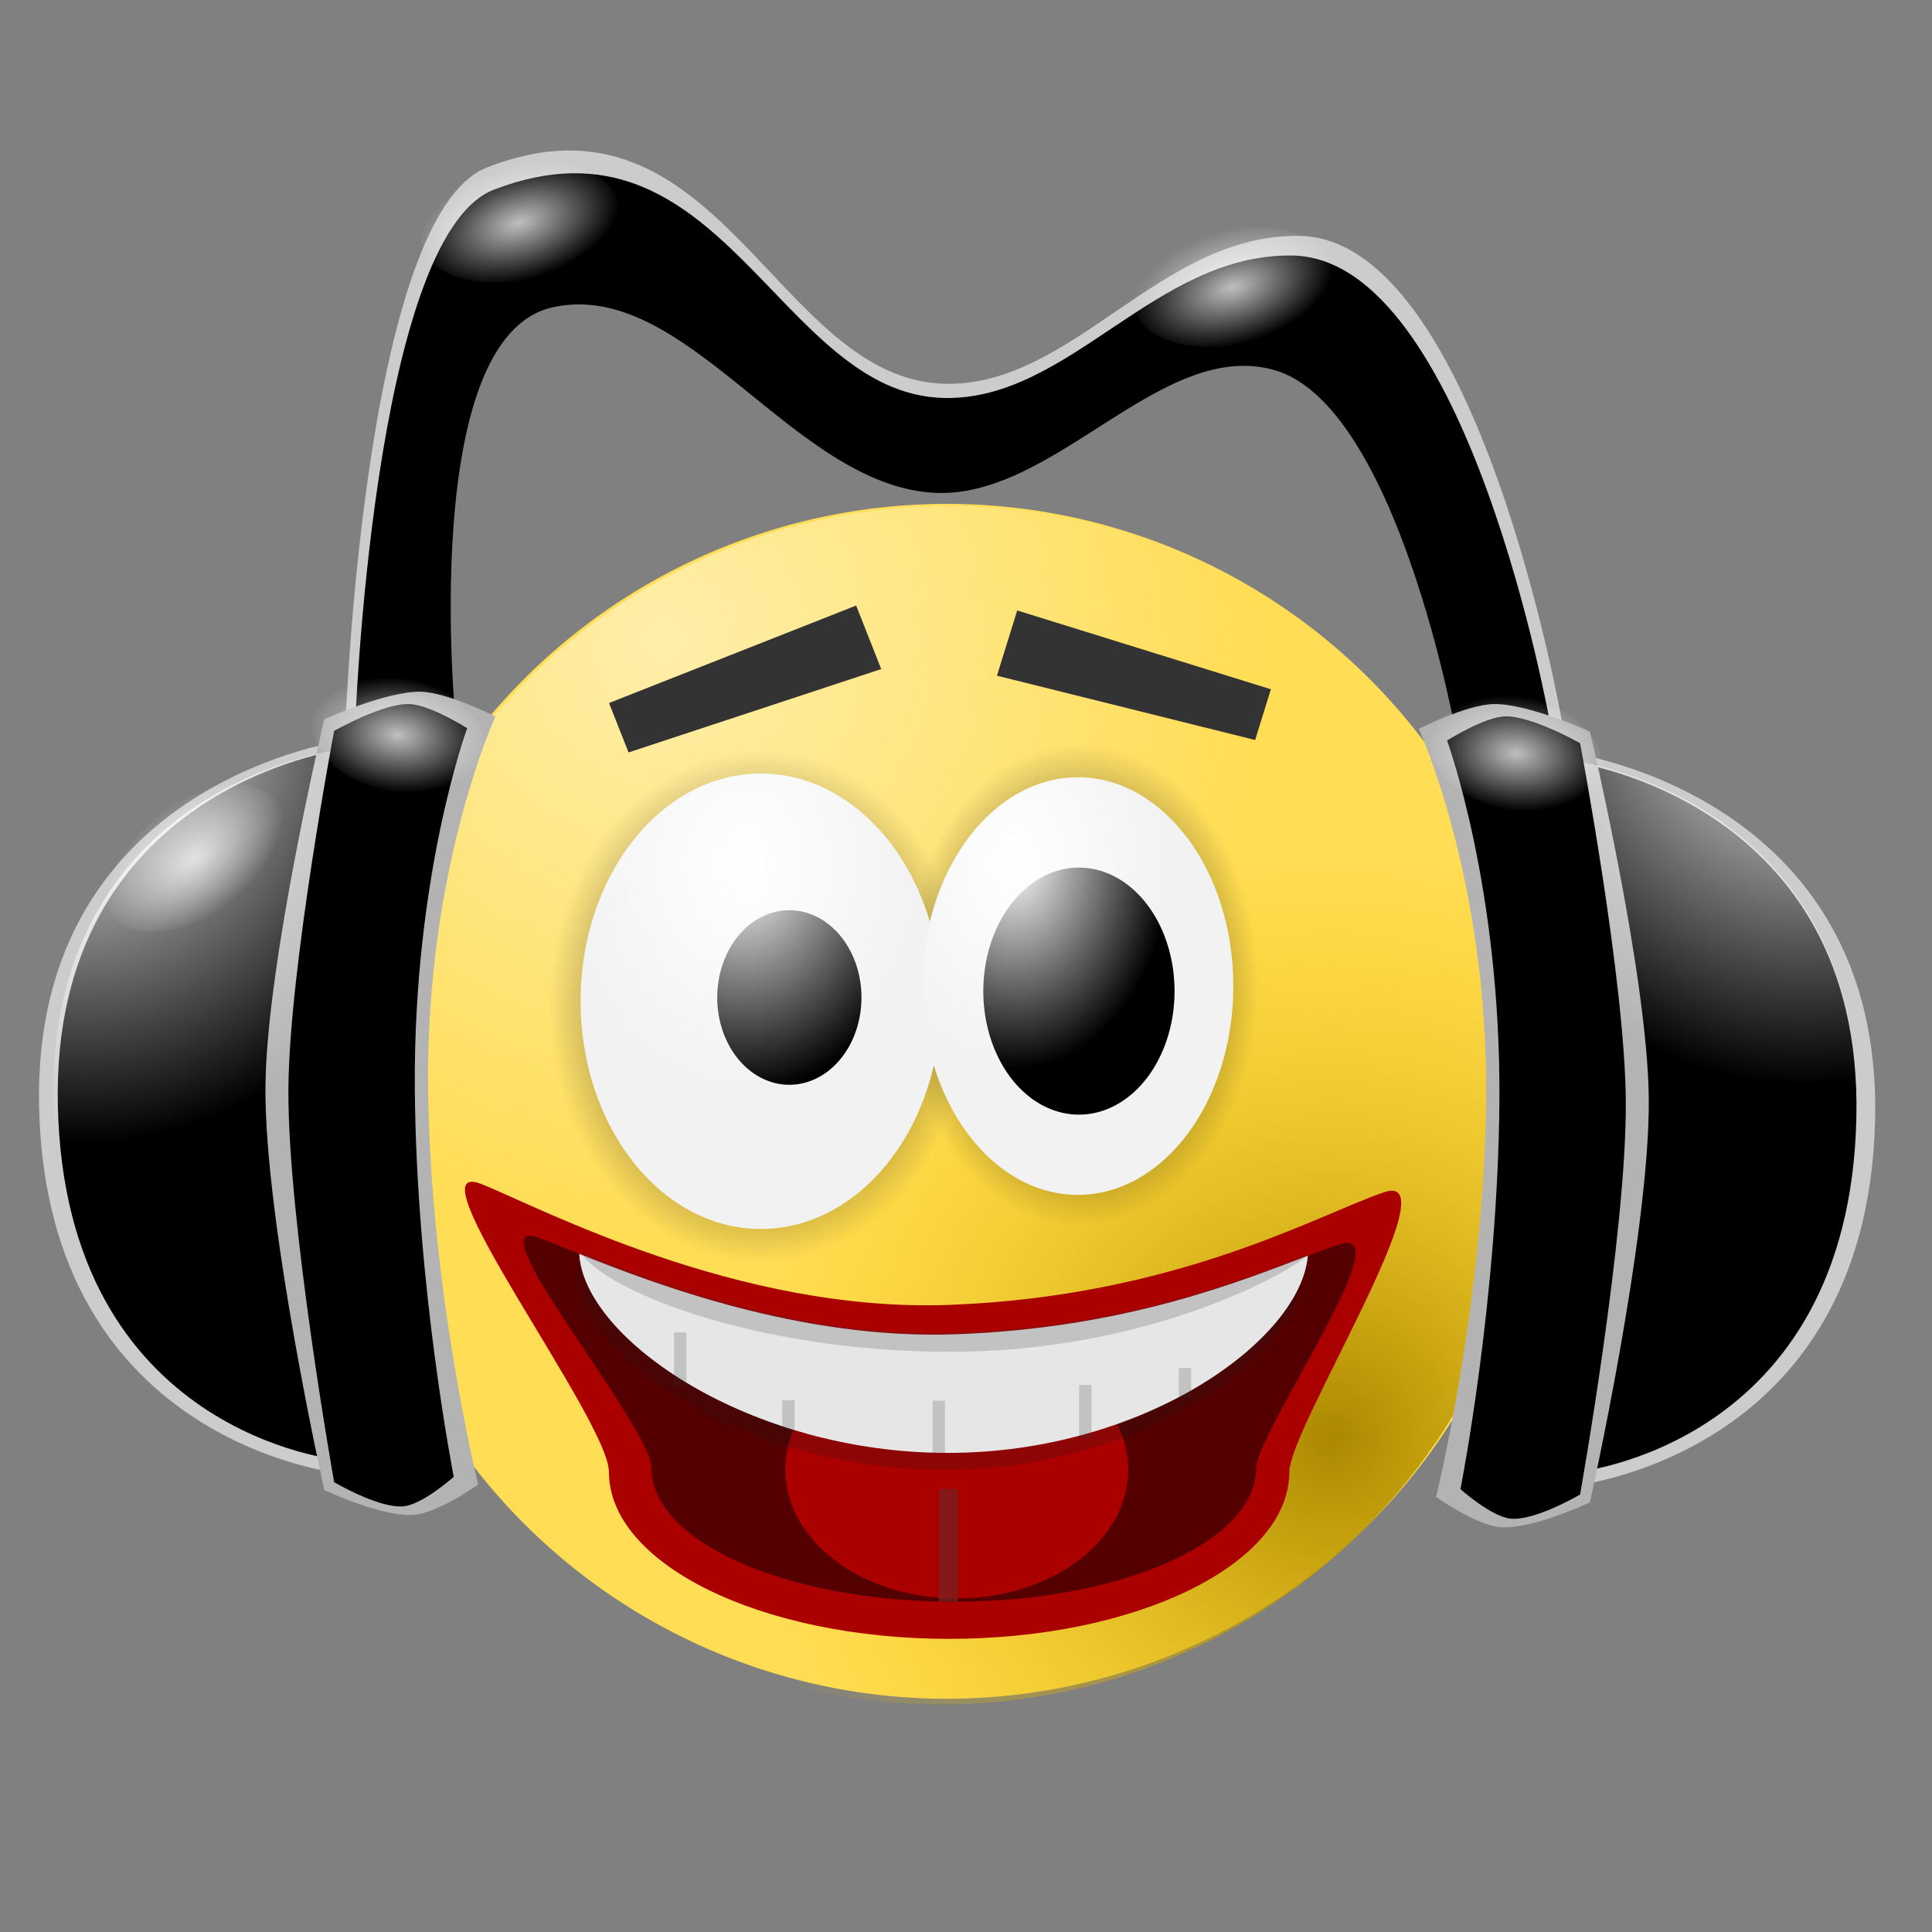 <svg xmlns="http://www.w3.org/2000/svg" xmlns:svg="http://www.w3.org/2000/svg" xmlns:xlink="http://www.w3.org/1999/xlink" id="svg2" width="400" height="400" version="1.1"><rect width="100%" height="100%" fill="#808080" stroke="none"/><defs id="defs4"><linearGradient id="linearGradient3772"><stop id="stop3774" offset="0" style="stop-color:#fff;stop-opacity:1"/><stop id="stop3776" offset="1" style="stop-color:#fff;stop-opacity:0"/></linearGradient><linearGradient id="linearGradient3702"><stop id="stop3704" offset="0" style="stop-color:#fff;stop-opacity:1"/><stop id="stop3706" offset="1" style="stop-color:#fff;stop-opacity:0"/></linearGradient><linearGradient id="linearGradient3693"><stop id="stop3695" offset="0" style="stop-color:#fff;stop-opacity:1"/><stop id="stop3697" offset="1" style="stop-color:#fff;stop-opacity:0"/></linearGradient><linearGradient id="linearGradient3685"><stop id="stop3687" offset="0" style="stop-color:#fff;stop-opacity:1"/><stop id="stop3689" offset="1" style="stop-color:#fff;stop-opacity:0"/></linearGradient><linearGradient id="linearGradient3677"><stop id="stop3679" offset="0" style="stop-color:#000;stop-opacity:1"/><stop id="stop3681" offset="1" style="stop-color:#000;stop-opacity:0"/></linearGradient><linearGradient id="linearGradient3669"><stop id="stop3671" offset="0" style="stop-color:#000;stop-opacity:1"/><stop id="stop3673" offset="1" style="stop-color:#000;stop-opacity:0"/></linearGradient><linearGradient id="linearGradient3842"><stop id="stop3844" offset="0" style="stop-color:#a80;stop-opacity:1"/><stop id="stop3846" offset="1" style="stop-color:#fc0;stop-opacity:0"/></linearGradient><linearGradient id="linearGradient3788"><stop id="stop3790" offset="0" style="stop-color:#fea;stop-opacity:1"/><stop id="stop3792" offset="1" style="stop-color:#fea;stop-opacity:0"/></linearGradient><radialGradient id="radialGradient3794" cx="317.551" cy="344.607" r="257.143" fx="317.551" fy="344.607" gradientTransform="matrix(1,0,0,1.011,0,-6.042)" gradientUnits="userSpaceOnUse" xlink:href="#linearGradient3788"/><radialGradient id="radialGradient3848" cx="608.163" cy="685.832" r="257.143" fx="608.163" fy="685.832" gradientTransform="matrix(1,0,0,1.011,0,-6.042)" gradientUnits="userSpaceOnUse" xlink:href="#linearGradient3842"/><radialGradient id="radialGradient3675" cx="338.571" cy="162.362" r="58.571" fx="338.571" fy="162.362" gradientTransform="matrix(1,0,0,1.341,0,-55.441)" gradientUnits="userSpaceOnUse" xlink:href="#linearGradient3669"/><radialGradient id="radialGradient3683" cx="338.571" cy="162.362" r="58.571" fx="338.571" fy="162.362" gradientTransform="matrix(1,0,0,1.341,0,-55.441)" gradientUnits="userSpaceOnUse" xlink:href="#linearGradient3677"/><radialGradient id="radialGradient3691" cx="314.286" cy="127.219" r="58.571" fx="314.286" fy="127.219" gradientTransform="matrix(1,0,0,1.341,0,-55.441)" gradientUnits="userSpaceOnUse" xlink:href="#linearGradient3685"/><radialGradient id="radialGradient3699" cx="333.023" cy="127.219" r="58.571" fx="333.023" fy="127.219" gradientTransform="matrix(1,0,0,1.341,0,-55.441)" gradientUnits="userSpaceOnUse" xlink:href="#linearGradient3693"/><radialGradient id="radialGradient3708" cx="91.211" cy="129.031" r="53.178" fx="91.211" fy="129.031" gradientTransform="matrix(2.652,-0.035,0.039,2.969,-176.254,-341.597)" gradientUnits="userSpaceOnUse" xlink:href="#linearGradient3702"/><linearGradient id="linearGradient3702-4"><stop id="stop3704-0" offset="0" style="stop-color:#fff;stop-opacity:1"/><stop id="stop3706-9" offset="1" style="stop-color:#fff;stop-opacity:0"/></linearGradient><radialGradient id="radialGradient3727" cx="94.768" cy="120.227" r="53.178" fx="94.768" fy="120.227" gradientTransform="matrix(-2.652,-0.035,-0.039,2.969,975.284,-337.557)" gradientUnits="userSpaceOnUse" xlink:href="#linearGradient3702-4"/><radialGradient id="radialGradient3778" cx="63.135" cy="117.137" r="20.708" fx="63.135" fy="117.137" gradientTransform="matrix(0.972,-0.074,0.127,1.391,-13.053,-41.078)" gradientUnits="userSpaceOnUse" xlink:href="#linearGradient3772"/><linearGradient id="linearGradient3772-2"><stop id="stop3774-4" offset="0" style="stop-color:#fff;stop-opacity:1"/><stop id="stop3776-5" offset="1" style="stop-color:#fff;stop-opacity:0"/></linearGradient><radialGradient id="radialGradient3797" cx="63.135" cy="117.137" r="20.708" fx="63.135" fy="117.137" gradientTransform="matrix(0.972,-0.074,0.127,1.391,-13.053,-41.078)" gradientUnits="userSpaceOnUse" xlink:href="#linearGradient3772-2"/><linearGradient id="linearGradient3772-7"><stop id="stop3774-1" offset="0" style="stop-color:#fff;stop-opacity:1"/><stop id="stop3776-1" offset="1" style="stop-color:#fff;stop-opacity:0"/></linearGradient><radialGradient id="radialGradient3835" cx="63.135" cy="117.137" r="20.708" fx="63.135" fy="117.137" gradientTransform="matrix(0.972,-0.074,0.127,1.391,-13.053,-41.078)" gradientUnits="userSpaceOnUse" xlink:href="#linearGradient3772-7"/><linearGradient id="linearGradient3772-7-6"><stop id="stop3774-1-1" offset="0" style="stop-color:#fff;stop-opacity:1"/><stop id="stop3776-1-4" offset="1" style="stop-color:#fff;stop-opacity:0"/></linearGradient><radialGradient id="radialGradient3873" cx="63.135" cy="117.137" r="20.708" fx="63.135" fy="117.137" gradientTransform="matrix(0.972,-0.074,0.127,1.391,-13.053,-41.078)" gradientUnits="userSpaceOnUse" xlink:href="#linearGradient3772-7-6"/><linearGradient id="linearGradient3772-7-6-2"><stop id="stop3774-1-1-2" offset="0" style="stop-color:#fff;stop-opacity:1"/><stop id="stop3776-1-4-1" offset="1" style="stop-color:#fff;stop-opacity:0"/></linearGradient><radialGradient id="radialGradient3911" cx="63.135" cy="117.137" r="20.708" fx="63.135" fy="117.137" gradientTransform="matrix(0.972,-0.074,0.127,1.391,-13.053,-41.078)" gradientUnits="userSpaceOnUse" xlink:href="#linearGradient3772-7-6-2"/></defs><g id="layer1" transform="matrix(0.55,0,0,0.55,-22.003,-119.951)"><path id="path2816" d="m 697.143,543.791 a 257.143,260 0 1 1 -514.286,0 257.143,260 0 1 1 514.286,0 z" transform="matrix(0.875,0,0,0.865,11.429,162.285)" style="fill:#fd5;fill-opacity:1;stroke:none"/><path id="path2816-8" d="m 697.143,543.791 a 257.143,260 0 1 1 -514.286,0 257.143,260 0 1 1 514.286,0 z" transform="matrix(0.875,0,0,0.865,12.143,163)" style="fill:url(#radialGradient3794);fill-opacity:1;stroke:none"/><path id="path2816-8-1" d="m 697.143,543.791 a 257.143,260 0 1 1 -514.286,0 257.143,260 0 1 1 514.286,0 z" transform="matrix(0.875,0,0,0.865,9.286,164.428)" style="fill:url(#radialGradient3848);fill-opacity:1;stroke:none"/><path id="path2818-1-4-4" d="m 397.143,162.362 a 58.571,78.571 0 1 1 -117.143,0 58.571,78.571 0 1 1 117.143,0 z" transform="matrix(1.147,0,0,1.154,58.174,401.482)" style="fill:url(#radialGradient3675);fill-opacity:1;stroke:none"/><path id="path2818-17-9" d="m 397.143,162.362 a 58.571,78.571 0 1 1 -117.143,0 58.571,78.571 0 1 1 117.143,0 z" transform="matrix(1.357,0,0,1.226,-133.316,398.092)" style="fill:url(#radialGradient3683);fill-opacity:1;stroke:none"/><path id="path2818" d="m 326.433,509.289 c -37.476,0 -67.875,38.38 -67.875,85.719 0,47.339 30.399,85.719 67.875,85.719 30.827,0 56.829,-25.969 65.094,-61.531 8.769,28.565 29.73,48.688 54.188,48.688 32.348,0 58.562,-35.2 58.562,-78.594 0,-43.394 -26.214,-78.562 -58.562,-78.562 -26.023,0 -48.055,22.787 -55.688,54.281 -9.629,-32.539 -34.475,-55.719 -63.594,-55.719 z" style="fill:#f2f2f2;fill-opacity:1;stroke:none"/><path id="path2842" d="m 525.355,772.159 c 0,34.715 -57.335,62.857 -128.061,62.857 -70.726,0 -128.061,-28.142 -128.061,-62.857 0,-19.424 -76.136,-119.647 -47.934,-108.32 22.249,8.936 96.524,48.416 175.996,45.463 85.76,-3.187 138.848,-33.988 163.763,-42.418 26.068,-8.82 -35.702,88.928 -35.702,105.276 z" style="fill:#a00;fill-opacity:1;stroke:none"/><path id="path2845-7" d="m 458.571,453.791 a 27.143,32.857 0 1 1 -54.286,0 27.143,32.857 0 1 1 54.286,0 z" transform="translate(-94.286,139.797)" style="fill:#000;fill-opacity:1;stroke:none"/><path id="rect2869" d="m 422.916,447.89 95.499,29.665 -5.933,19.1 -97.194,-24.208 7.628,-24.557 z" style="fill:#333;fill-opacity:1;stroke:none"/><path id="rect2869-4" d="m 362.291,446.036 -93.023,36.697 7.339,18.605 95.12,-31.382 -9.436,-23.92 z" style="fill:#333;fill-opacity:1;stroke:none"/><path id="path2842-0" d="m 512.883,770.717 c 0,27.798 -50.956,50.332 -113.815,50.332 -62.858,0 -113.815,-22.535 -113.815,-50.332 0,-15.554 -67.666,-95.806 -42.602,-86.736 19.774,7.156 85.786,38.769 156.416,36.404 76.219,-2.552 123.401,-27.216 145.545,-33.966 23.168,-7.062 -31.73,71.208 -31.73,84.299 z" style="fill:#500;fill-opacity:1;stroke:none"/><path id="path2946" d="m 287.893,754.872 a 61.114,48.992 0 1 1 -122.228,0 61.114,48.992 0 1 1 122.228,0 z" transform="matrix(1.056,0,0,0.99,160.679,23.982)" style="opacity:.5;fill:red;fill-opacity:1;stroke:none"/><path id="path2916-8" d="m 256.561,696.459 c 1.804,32.064 64.019,74.955 138.673,74.955 74.088,0 132.949,-42.512 135.624,-74.237 -25.345,9.58 -68.83,27.436 -133.273,29.594 -57.62,1.929 -112.149,-18.742 -141.025,-30.312 z" style="opacity:.2;fill:#1a1a1a;fill-opacity:1;stroke:none"/><path id="path2916" d="m 258.034,690.065 c 1.804,32.064 64.019,74.955 138.673,74.955 74.088,0 132.949,-42.512 135.624,-74.237 -25.345,9.58 -68.83,27.436 -133.273,29.594 -57.62,1.929 -112.149,-18.742 -141.025,-30.312 z" style="fill:#e6e6e6;fill-opacity:1;stroke:none"/><path id="path2845-7-4" d="m 458.571,453.791 a 27.143,32.857 0 1 1 -54.286,0 27.143,32.857 0 1 1 54.286,0 z" transform="matrix(1.326,0,0,1.415,-125.919,-50.925)" style="fill:#000;fill-opacity:1;stroke:none"/><path id="path2818-17" d="m 397.143,162.362 a 58.571,78.571 0 1 1 -117.143,0 58.571,78.571 0 1 1 117.143,0 z" transform="matrix(1.159,0,0,1.091,-66.093,417.916)" style="fill:url(#radialGradient3699);fill-opacity:1;stroke:none"/><path id="path2818-1-4" d="m 397.143,162.362 a 58.571,78.571 0 1 1 -117.143,0 58.571,78.571 0 1 1 117.143,0 z" transform="translate(107.517,426.839)" style="fill:url(#radialGradient3691);fill-opacity:1;stroke:none"/><path id="path2916-82" d="m 258.581,689.388 c 7.865,13.882 64.524,37.58 139.178,37.58 74.088,0 127.393,-29.38 135.119,-36.861 -25.345,9.58 -68.83,27.436 -133.273,29.594 -57.62,1.929 -112.149,-18.742 -141.025,-30.312 z" style="opacity:.2;fill:#333;fill-opacity:1;stroke:none"/><rect id="rect3745" width="4.643" height="19.643" x="391.071" y="745.373" style="opacity:.2;fill:#333;fill-opacity:1;stroke:none"/><rect id="rect3745-4" width="4.643" height="11.071" x="334.464" y="745.195" style="opacity:.2;fill:#333;fill-opacity:1;stroke:none"/><rect id="rect3745-4-5" width="4.643" height="20" x="446.25" y="739.481" style="opacity:.2;fill:#333;fill-opacity:1;stroke:none"/><rect id="rect3745-4-5-5" width="4.643" height="20" x="293.75" y="719.659" style="opacity:.2;fill:#333;fill-opacity:1;stroke:none"/><rect id="rect3745-4-1" width="4.643" height="11.071" x="483.75" y="733.052" style="opacity:.2;fill:#333;fill-opacity:1;stroke:none"/><rect id="rect3932" width="7.071" height="42.426" x="393.454" y="778.611" style="opacity:.75;fill:#782121;fill-opacity:1;stroke:none"/></g><g id="layer2" transform="matrix(0.55,0,0,0.55,-22.003,128.848)"><path id="path2891-48" d="m 171.035,320.803 c 0,0 -113.448,-9.528 -116.308,-138.303 C 51.949,59.191 171.035,44.197 171.035,44.197 c 0,0 0,276.606 0,276.606 z" style="fill:#ccc;fill-opacity:1;stroke:none"/><path id="path2891" d="m 168.092,315.365 c 0,0 -103.698,-9.208 -106.312,-133.66 -2.539,-119.17 106.312,-133.66 106.312,-133.66 0,0 0,267.321 0,267.321 z" style="fill:#000;fill-opacity:1;stroke:none"/><path id="rect3719-8" d="m 223.228,-171.196 c 87.351,-34.333 108.851,79.939 172.426,81.39 48.197,1.1 80.694,-56.321 133.412,-55.674 67.494,0.845 99.017,183.4 99.017,183.4 l -36.02,4.285 c 0,0 -22.497,-129.307 -69.812,-142.933 -43.301,-12.469 -84.02,50.468 -130.235,47.988 -54.354,-2.917 -94.956,-84.008 -146.21,-72.505 -51.754,11.615 -37.229,161.681 -37.229,161.681 l -38.639,4.648 c 0,0 6.583,-193.922 53.291,-212.281 z" style="fill:#ccc;fill-opacity:1;stroke:none"/><path id="rect3719" d="m 225.909,-162.857 c 85.81,-33.071 106.931,77.001 169.385,78.398 47.347,1.059 79.27,-54.251 131.058,-53.628 66.303,0.814 97.27,176.658 97.27,176.658 l -35.384,4.128 c 0,0 -22.101,-124.554 -68.581,-137.678 -42.537,-12.011 -82.538,48.613 -127.938,46.224 -53.396,-2.81 -93.281,-80.92 -143.631,-69.84 -50.841,11.188 -36.572,155.737 -36.572,155.737 l -37.958,4.477 c 0,0 6.467,-186.793 52.351,-204.477 z" style="fill:#000;fill-opacity:1;stroke:none"/><path id="rect2894-9" d="m 162.079,36.479 c 0,0 23.406,-10.614 36.233,-10.364 10.172,0.198 28.194,9.328 28.194,9.328 0,0 -26.135,56.627 -25.355,139.366 0.721,76.483 18.857,149.763 18.857,149.763 0,0 -14.944,10.663 -24.295,11.401 -11.812,0.932 -33.634,-9.328 -33.634,-9.328 0,0 -22.499,-100.749 -22.152,-151.635 0.317,-46.55 22.152,-138.53 22.152,-138.53 z" style="fill:#b3b3b3;fill-opacity:1;stroke:none"/><path id="path2891-1" d="m 166.315,315.457 c 0,0 -103.698,-9.208 -106.312,-133.66 C 57.464,62.627 166.315,48.136 166.315,48.136 c 0,0 0,267.321 0,267.321 z" style="fill:url(#radialGradient3708);fill-opacity:1;stroke:none"/><path id="rect2894" d="m 165.787,40.861 c 0,0 18.192,-10.345 28.162,-10.102 7.906,0.193 21.914,9.091 21.914,9.091 0,0 -20.314,55.191 -19.707,135.833 0.56,74.544 14.657,145.966 14.657,145.966 0,0 -11.616,10.393 -18.884,11.112 -9.181,0.908 -26.142,-9.091 -26.142,-9.091 0,0 -17.487,-98.194 -17.218,-147.79 0.246,-45.37 17.218,-135.018 17.218,-135.018 z" style="fill:#000;fill-opacity:1;stroke:none"/><path id="path2891-48-5" d="m 629.557,325.446 c 0,0 113.448,-9.528 116.308,-138.303 C 748.643,63.834 629.557,48.84 629.557,48.84 c 0,0 0,276.606 0,276.606 z" style="fill:#ccc;fill-opacity:1;stroke:none"/><path id="path2891-5" d="m 632.5,320.008 c 0,0 103.698,-9.208 106.312,-133.66 2.539,-119.17 -106.312,-133.66 -106.312,-133.66 0,0 0,267.321 0,267.321 z" style="fill:#000;fill-opacity:1;stroke:none"/><path id="rect2894-9-1" d="m 638.514,41.122 c 0,0 -23.406,-10.614 -36.233,-10.364 -10.172,0.198 -28.194,9.328 -28.194,9.328 0,0 26.135,56.627 25.355,139.366 -0.721,76.483 -18.857,149.763 -18.857,149.763 0,0 14.944,10.663 24.295,11.401 11.812,0.932 33.634,-9.328 33.634,-9.328 0,0 22.499,-100.749 22.152,-151.635 C 660.349,133.103 638.514,41.122 638.514,41.122 z" style="fill:#b3b3b3;fill-opacity:1;stroke:none"/><path id="path2891-1-4" d="m 632.716,319.498 c 0,0 103.698,-9.208 106.312,-133.66 C 741.567,66.668 632.716,52.177 632.716,52.177 c 0,0 0,267.321 0,267.321 z" style="fill:url(#radialGradient3727);fill-opacity:1;stroke:none"/><path id="rect2894-7" d="m 634.805,45.504 c 0,0 -18.192,-10.345 -28.162,-10.102 -7.906,0.193 -21.914,9.091 -21.914,9.091 0,0 20.314,55.191 19.707,135.833 -0.56,74.544 -14.657,145.966 -14.657,145.966 0,0 11.616,10.393 18.884,11.112 9.181,0.908 26.142,-9.091 26.142,-9.091 0,0 17.487,-98.194 17.218,-147.79 C 651.777,135.152 634.805,45.504 634.805,45.504 z" style="fill:#000;fill-opacity:1;stroke:none"/><path id="path3770" d="m 83.843,117.137 a 20.708,27.274 0 1 1 -41.416,0 20.708,27.274 0 1 1 41.416,0 z" transform="matrix(0.729,0.865,-1.254,0.503,336.234,-263.997)" style="opacity:.75;fill:url(#radialGradient3778);fill-opacity:1;stroke:none"/><path id="path3770-5" d="m 83.843,117.137 a 20.708,27.274 0 1 1 -41.416,0 20.708,27.274 0 1 1 41.416,0 z" transform="matrix(0.729,0.865,-1.254,0.503,604.935,-239.754)" style="opacity:.75;fill:url(#radialGradient3797);fill-opacity:1;stroke:none"/><path id="path3770-52" d="m 83.843,117.137 a 20.708,27.274 0 1 1 -41.416,0 20.708,27.274 0 1 1 41.416,0 z" transform="matrix(0.995,0.538,-0.984,0.926,165.583,-53.6)" style="opacity:.75;fill:url(#radialGradient3835);fill-opacity:1;stroke:none"/><path id="path3770-52-2" d="m 83.843,117.137 a 20.708,27.274 0 1 1 -41.416,0 20.708,27.274 0 1 1 41.416,0 z" transform="matrix(0.314,1.071,-1.17,0.01,727.856,-19.458)" style="opacity:.75;fill:url(#radialGradient3873);fill-opacity:1;stroke:none"/><path id="path3770-52-2-6" d="m 83.843,117.137 a 20.708,27.274 0 1 1 -41.416,0 20.708,27.274 0 1 1 41.416,0 z" transform="matrix(0.314,1.071,-1.17,0.01,307.067,-26.393)" style="opacity:.75;fill:url(#radialGradient3911);fill-opacity:1;stroke:none"/></g></svg>